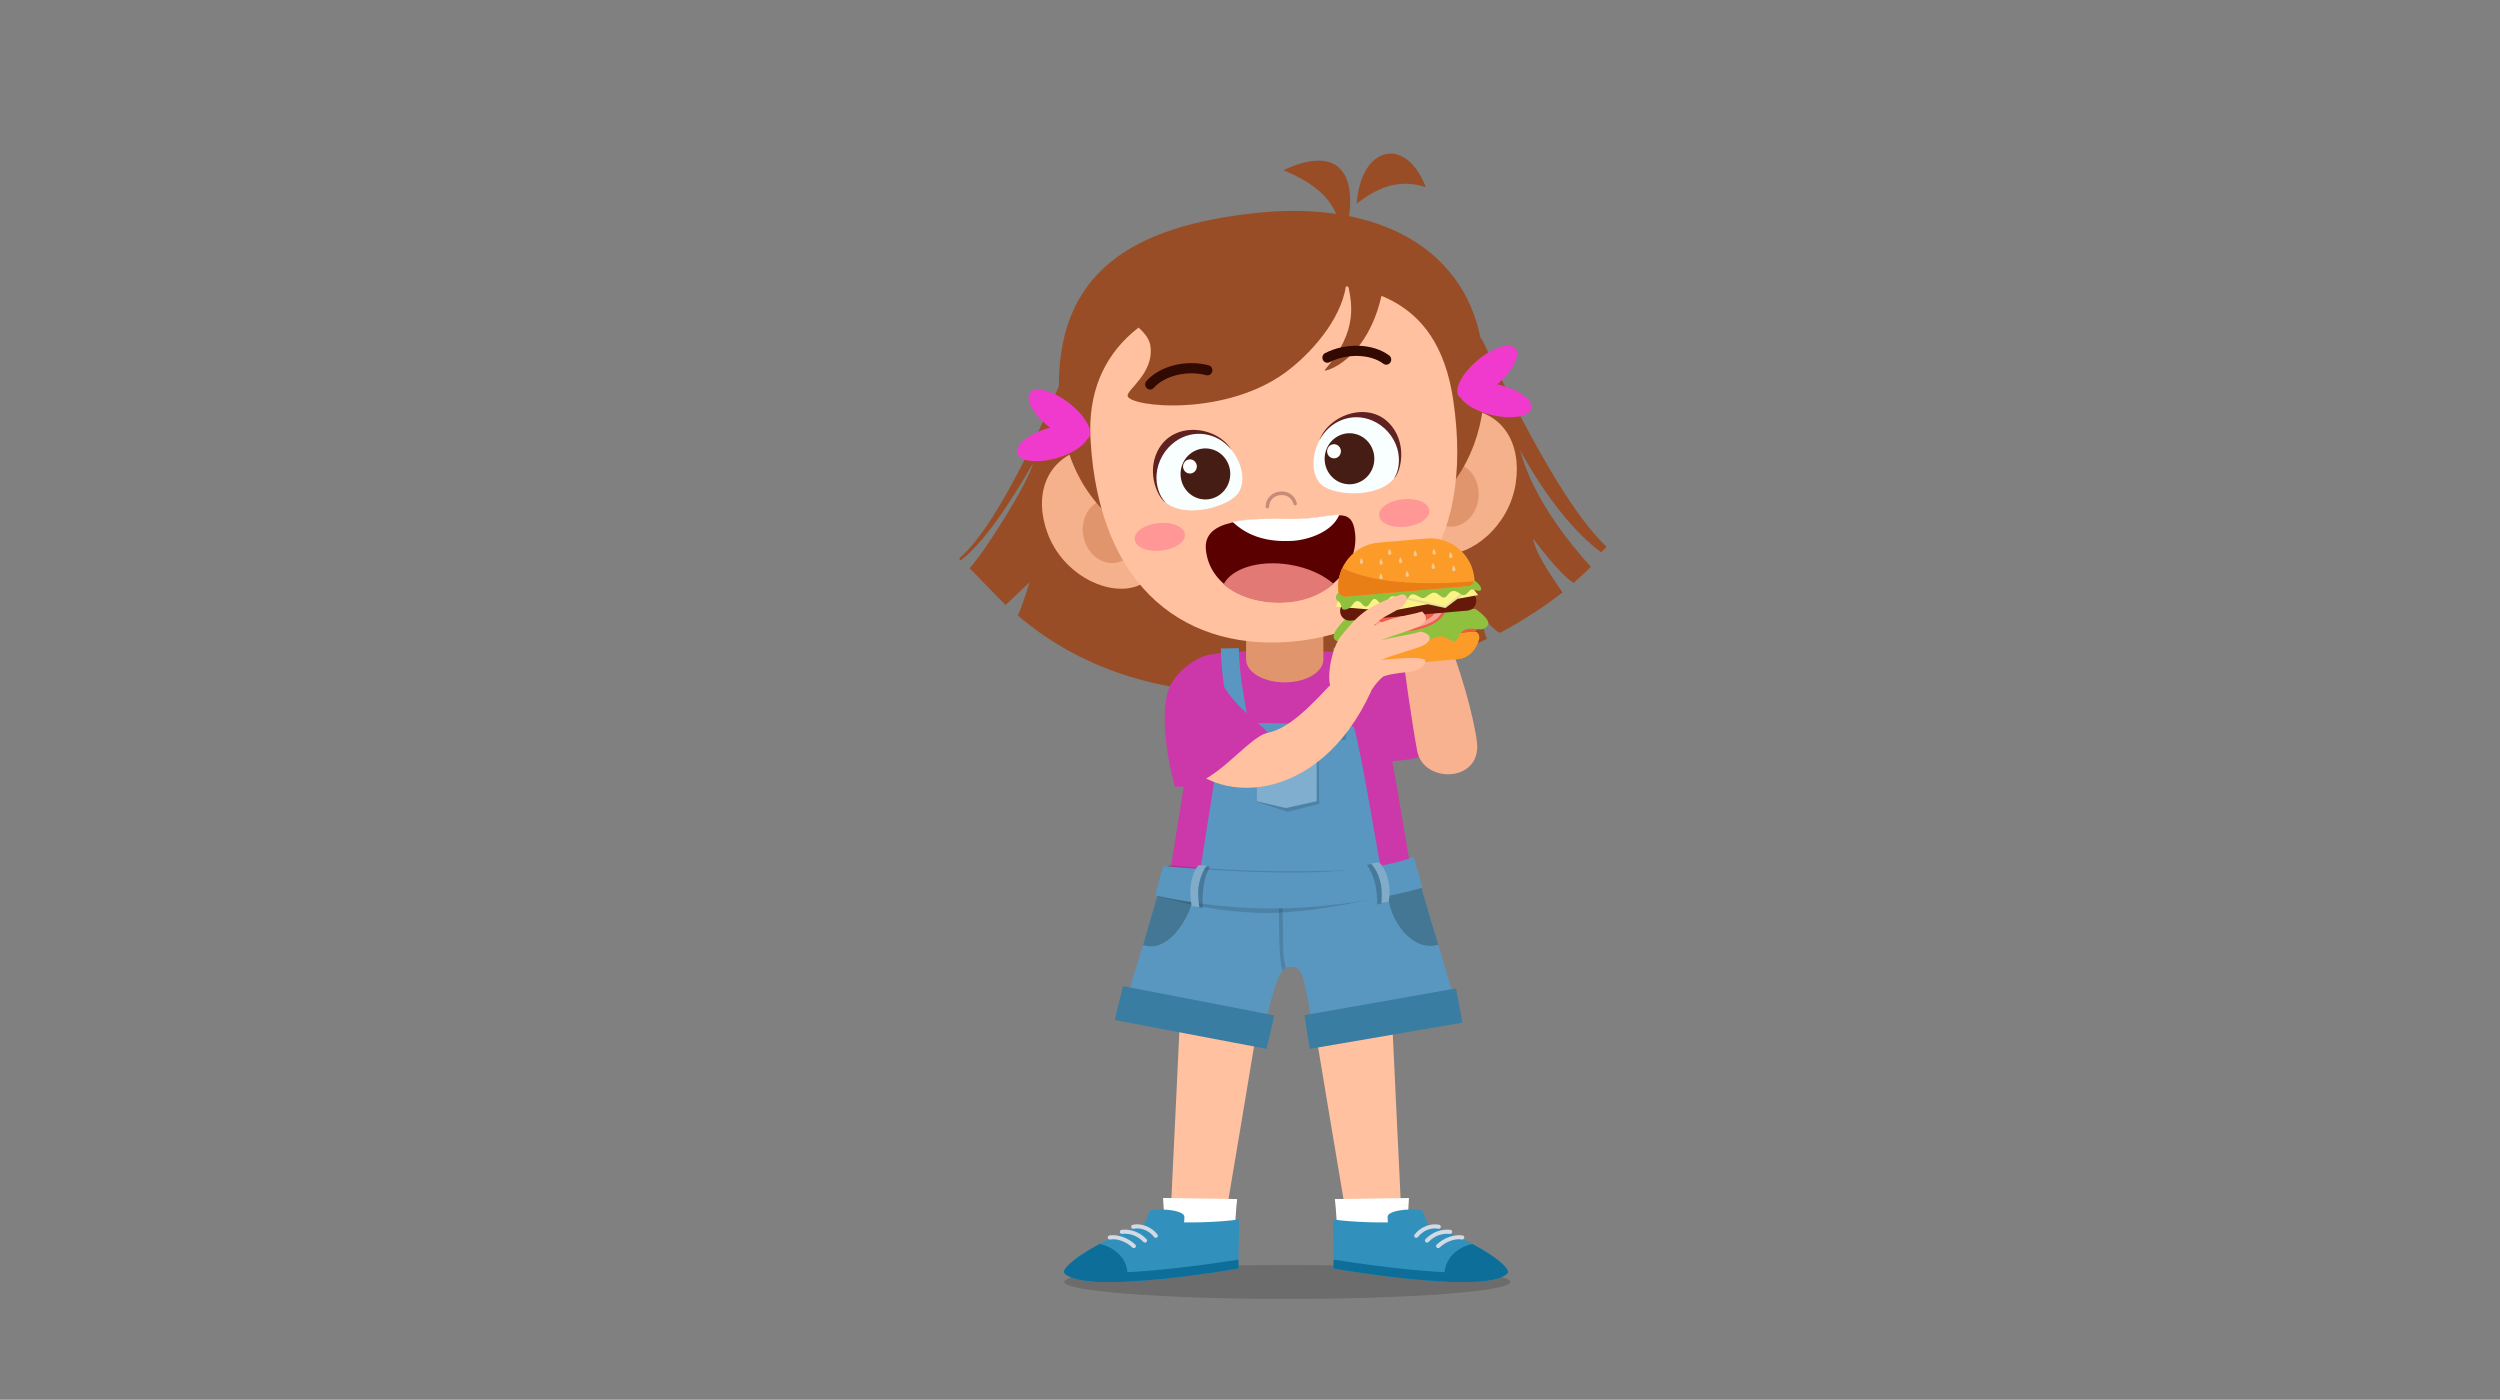 <svg version="1.1" id="Layer_1" xmlns="http://www.w3.org/2000/svg" xmlns:xlink="http://www.w3.org/1999/xlink" viewBox="0 0 768 430" enable-background="new 0 0 768 430" xml:space="preserve">
<rect x="0" y="0" width="768" height="430" fill="#808080" stroke="none"/>
<g>
	<ellipse opacity="0.16" cx="395.45" cy="393.82" rx="68.538" ry="5.2"/>
	<path fill="#FFC19F" d="M359.3,382.605l15.511,1.504c3.306-20.737,10.649-62.699,15.518-94.24l-26.854-2.405
		C362.568,317.333,359.969,360.842,359.3,382.605z"/>
	<path fill="#FFFFFF" d="M358.007,380.34l21.092-0.19c0.302-2.268,0.565-9.128,0.962-11.799l-22.767-0.331
		C357.523,372.47,357.964,379.441,358.007,380.34z"/>
	<g>
		<path fill="#3191BC" d="M351.508,376.227c0.343-1.2,1.049-2.718,1.596-4.107c0.407-1.03,10.729-0.797,10.74,1.687
			c0.003,0.637-0.027,1.197-0.084,1.706c1.766,0.029,3.682,0.021,5.705-0.038c4.399-0.128,8.344-0.452,11.113-0.865
			c0.152,3.929-0.245,10.727-0.113,15.094c0,0-46.111,8.138-53.323,1.548C325.108,389.393,336.728,381.279,351.508,376.227z"/>
		<path fill="#0D6E99" d="M380.442,386.964c-0.006,0.971-0.003,1.907,0.021,2.738c0,0-46.111,8.138-53.323,1.548
			c-0.287-0.262-0.297-0.65-0.071-1.134C339.758,392.9,368.979,388.775,380.442,386.964z"/>
		<path fill="#0D6E99" d="M337.786,382.157c0.259,0.051,0.518,0.103,0.776,0.171c5.424,1.446,8.789,6.333,7.516,10.916
			c-0.044,0.16-0.106,0.312-0.16,0.467c-8.64,0.363-16.198-0.104-18.777-2.461C325.809,390.033,330.343,386.127,337.786,382.157z"/>
		<path fill="#D3DAE5" d="M354.53,380.008c0.13,0.173,0.333,0.261,0.537,0.255c0.127-0.004,0.255-0.045,0.364-0.124
			c0.287-0.209,0.346-0.604,0.133-0.884c-1.771-2.333-4.88-3.566-7.559-3.016c-0.349,0.073-0.57,0.409-0.496,0.75
			c0.074,0.341,0.413,0.552,0.765,0.485C350.476,377.005,353.047,378.057,354.53,380.008z M351.263,381.527
			c0.132,0.138,0.312,0.205,0.491,0.2c0.151-0.004,0.302-0.061,0.42-0.169c0.261-0.238,0.274-0.638,0.032-0.893
			c-2.024-2.125-4.801-3.18-7.623-2.873c-0.354,0.038-0.61,0.349-0.571,0.695c0.038,0.346,0.36,0.621,0.71,0.559
			C346.142,378.896,348.875,379.02,351.263,381.527z M340.299,380.25c0.058,0.344,0.379,0.583,0.741,0.52
			c2.146-0.377,4.962,0.672,6.825,2.478c0.131,0.126,0.303,0.187,0.473,0.182c0.16-0.005,0.318-0.066,0.439-0.187
			c0.25-0.248,0.249-0.647-0.004-0.893c-2.139-2.073-5.399-3.24-7.943-2.824C340.479,379.581,340.241,379.906,340.299,380.25z"/>
	</g>
	<path fill="#FFC19F" d="M430.822,382.605l-15.512,1.504c-3.305-20.737-10.648-62.699-15.517-94.24l26.854-2.405
		C427.555,317.333,430.153,360.842,430.822,382.605z"/>
	<path fill="#FFFFFF" d="M432.115,380.34l-21.092-0.19c-0.302-2.268-0.565-9.128-0.962-11.799l22.767-0.331
		C432.6,372.47,432.16,379.441,432.115,380.34z"/>
	<g>
		<path fill="#3191BC" d="M438.615,376.227c-0.344-1.2-1.049-2.718-1.597-4.107c-0.406-1.03-10.729-0.797-10.739,1.687
			c-0.003,0.637,0.026,1.197,0.084,1.706c-1.767,0.029-3.682,0.021-5.705-0.038c-4.399-0.128-8.344-0.452-11.112-0.865
			c-0.152,3.929,0.245,10.727,0.113,15.094c0,0,46.111,8.138,53.323,1.548C465.015,389.393,453.396,381.279,438.615,376.227z"/>
		<path fill="#0D6E99" d="M409.68,386.964c0.007,0.971,0.005,1.907-0.021,2.738c0,0,46.111,8.138,53.323,1.548
			c0.286-0.262,0.297-0.65,0.07-1.134C450.364,392.9,421.143,388.775,409.68,386.964z"/>
		<path fill="#0D6E99" d="M452.337,382.157c-0.259,0.051-0.518,0.103-0.776,0.171c-5.425,1.446-8.789,6.333-7.516,10.916
			c0.045,0.16,0.105,0.312,0.16,0.467c8.64,0.363,16.198-0.104,18.777-2.461C464.314,390.033,459.779,386.127,452.337,382.157z"/>
		<path fill="#D3DAE5" d="M441.85,377.475c0.351,0.066,0.69-0.145,0.765-0.485s-0.147-0.677-0.496-0.75
			c-2.679-0.551-5.787,0.683-7.56,3.016c-0.212,0.28-0.152,0.675,0.133,0.884c0.109,0.079,0.237,0.12,0.365,0.124
			c0.203,0.006,0.406-0.082,0.536-0.255C437.075,378.057,439.647,377.005,441.85,377.475z M445.4,379.047
			c0.351,0.062,0.673-0.213,0.711-0.559c0.038-0.347-0.217-0.657-0.571-0.695c-2.822-0.307-5.599,0.748-7.623,2.873
			c-0.243,0.255-0.229,0.654,0.031,0.893c0.119,0.108,0.271,0.165,0.421,0.169c0.179,0.005,0.358-0.062,0.49-0.2
			C441.248,379.02,443.98,378.896,445.4,379.047z M449.293,379.525c-2.544-0.416-5.804,0.751-7.943,2.824
			c-0.252,0.245-0.254,0.645-0.004,0.893c0.121,0.12,0.279,0.182,0.438,0.187c0.171,0.005,0.343-0.056,0.474-0.182
			c1.862-1.806,4.679-2.854,6.824-2.478c0.362,0.063,0.685-0.176,0.742-0.52S449.644,379.581,449.293,379.525z"/>
	</g>
	<path fill="#994D26" d="M325.682,117.75c-11.508,26.58-22.695,46.957-31.049,53.791c0.112,0.131,0.272,0.516,0.486,0.625
		c9.064-6.953,18.665-23.76,22.203-29.801c-1.216,5.637-15.278,27.884-19.462,32.177c1.025,1.001,10.009,10.375,11.059,11.319
		c1.103-1.006,5.818-5.532,7.332-6.997c-0.592,2.208-2.906,9.281-3.635,10.17c42.043,36.086,105.072,25.401,144.203,7.237
		c-0.746-1.331-1.508-5.276-1.496-6.66c0.98,0.935,4.515,4.662,5.438,4.796c7.195-3.737,14.284-8.536,19.245-12.427
		c-1.422-2.18-7.997-10.965-9.111-16.55c3.688,4.859,9.97,12.448,12.545,13.618c1.247-1.142,4.271-3.826,5.271-4.937
		c-10.949-12.086-18.734-24.563-21.734-35.793c1.334,2.459,11.766,21.746,24.86,31.315c0.202-0.138,1.668-1.459,1.646-1.719
		c-9.153-8.712-20.646-27.079-38.362-63.914C415.238,104.744,346.442,113.24,325.682,117.75z"/>
	<path fill="#CC37A9" d="M434.4,271.576c-6.519,4.706-13.642,5.389-36.764,5.298c-23.31-0.092-33.688-3.801-38.49-6.771
		c0,0,8.532-55.687,12.056-68.853c7.542-1.957,38.864-1.708,49.336-0.059C425.134,212.599,433.734,271.764,434.4,271.576z"/>
	<path fill="#5997C1" d="M424.663,268.478c-4.848,3.615-10.146,9.389-27.346,9.319c-17.338-0.071-25.531-5.117-29.103-7.398
		c0,0,6.316-39.926,7.559-48.037c8.535-0.58,32.452,0,40.125,0.848C418.643,232.608,424.168,268.622,424.663,268.478z"/>
	<path fill="#5997C1" d="M357.713,267.819c0,0-8.056,28.228-12.292,40.637c8.458,3.65,31.675,8.219,42.47,9.091
		c4.24-18.145,5.745-20.755,8.942-20.544c3.109,0.206,3.595,1.611,6.807,20.688c10.733-0.651,34.706-5.964,43.515-9.234
		c-3.082-11.256-10.98-36.91-13.042-43.523c0,0-10.159,5.113-39.758,4.861C376.326,269.642,357.713,267.819,357.713,267.819z"/>
	<path fill="#E0956C" d="M382.799,184.532v18.06c0,3.883,5.314,7.033,11.87,7.033s11.869-3.149,11.869-7.033v-18.06H382.799z"/>
	<path fill="#447793" d="M441.85,290.213c-5.355,1.592-10.64-2.197-13.697-8.671c-2.138-4.526-2.141-9.42-0.414-13.109
		c4.714-0.191,7.649-0.37,7.649-0.37S438.293,278.832,441.85,290.213z"/>
	<path fill="#447793" d="M351.118,290.326c5.304,1.788,10.235-2.586,13.486-8.943c2.272-4.445,2.422-9.336,0.808-13.087
		c-4.706-0.364-7.634-0.651-7.634-0.651S354.602,278.564,351.118,290.326z"/>
	<path opacity="0.14" d="M386.154,280.432c14.423,0.621,39.57-4.328,49.817-8.508c-0.601-2.976-1.146-4.425-1.56-6.334
		c0,0-10.383,2.14-40.184,2.062c-18.151-0.048-35.265-1.897-35.265-1.897s-2.548,5.618-4.036,9.345
		C365.134,277.825,372.898,279.861,386.154,280.432z"/>
	<path opacity="0.14" d="M393.984,298.267c-0.93-3.177-1.014-8.76-1.052-13.859c-0.019-2.814-0.038-5.473-0.221-7.3l1.177-0.12
		c0.184,1.884,0.204,4.569,0.225,7.413c0.034,5.015-0.053,9.894,0.892,12.96l-0.519,0.356L393.984,298.267z"/>
	<path fill="#5997C1" d="M396.333,278.977c14.423-0.545,29.211-3.009,40.587-6.289c-0.399-2.216-2.222-7.776-2.6-9.529
		c0,0-10.23,5.149-40.039,4.896c-18.154-0.154-36.899-1.99-36.899-1.99s-1.24,3.909-2.455,9.036
		C366.797,277.701,381.374,279.541,396.333,278.977z"/>
	<path fill="#3A7DA3" d="M402.365,322.213c-0.287-1.645-1.452-9.042-1.626-10.352l46.558-8.227c0,0,1.72,9.172,1.955,10.534
		L402.365,322.213z"/>
	<path fill="#3A7DA3" d="M389.093,322.213c0.314-1.641,2.129-8.988,2.324-10.295L345,302.928c0,0-2.295,9.062-2.553,10.42
		L389.093,322.213z"/>
	<g opacity="0.2">
		<path d="M369.489,279.028l-2.335-0.415c-0.274-1.525-0.714-3.636-0.308-6.475c0.571-3.991,1.958-5.635,2.44-6.116l2.434,0.19
			c-0.069,0.272-1.508,2.228-2.097,6.868C369.425,274.644,369.377,277.791,369.489,279.028z"/>
	</g>
	<path fill="#81ACC9" d="M368.452,278.764l-2.335-0.416c-0.274-1.524-0.715-3.635-0.308-6.475c0.572-3.991,1.958-5.635,2.44-6.116
		l2.434,0.191c-0.068,0.271-1.946,2.177-2.535,6.817C367.949,274.328,368.203,277.54,368.452,278.764z"/>
	<g opacity="0.2">
		<path d="M423.038,277.889l2.298-0.575c0.16-1.494,0.443-3.566-0.174-6.28c-0.866-3.814-2.37-5.301-2.889-5.729l-2.412,0.365
			c0.089,0.258,1.808,2.078,2.74,6.519C422.914,273.683,423.195,276.688,423.038,277.889z"/>
	</g>
	<path fill="#81ACC9" d="M424.365,277.477l2.298-0.576c0.16-1.494,0.442-3.566-0.173-6.279c-0.867-3.815-2.371-5.301-2.89-5.73
		l-2.411,0.365c0.088,0.258,2.102,1.96,3.033,6.401C424.536,273.152,424.522,276.275,424.365,277.477z"/>
	<polygon opacity="0.14" points="405.271,246.971 395.514,249.407 385.767,246.209 386.157,232.497 405.112,232.027 	"/>
	<path fill="#80AECE" d="M404.482,246.133l-9.463,2.097l-9.012-2.097v-14.866c0,0,4.438,0.683,9.237,0.583
		c7.236-0.152,9.237-0.583,9.237-0.583V246.133z"/>
	<g opacity="0.14">
		<path d="M407.21,220.188c2.051-0.047,4.208-0.188,6.443-0.115c0,1.82-0.127,6.563-0.173,7.258l-7.001-0.143
			C406.529,226.451,407.046,221.952,407.21,220.188z"/>
	</g>
	<path fill="#5997C1" d="M413.212,225.934c0.044-0.645,0.153-1.726,0.296-3.162c0.51-5.088,1.454-13.168,1.632-23.665l-5.531-0.1
		c-0.171,10.254-1.102,18.177-1.601,23.179c-0.153,1.522-0.267,2.668-0.312,3.353L413.212,225.934z"/>
	<ellipse fill="#54504D" cx="410.652" cy="222.591" rx="1.59" ry="1.446"/>
	<g opacity="0.14">
		<path d="M384.25,220.188c-2.051-0.047-4.207-0.188-6.443-0.115c0,1.82,0.127,6.563,0.174,7.258l7-0.143
			C384.932,226.451,384.414,221.952,384.25,220.188z"/>
	</g>
	<path fill="#5997C1" d="M378.248,225.934c-0.044-0.645-0.153-1.726-0.296-3.162c-0.509-5.088-2.733-13.068-2.91-23.564l5.53-0.101
		c0.172,10.255,2.381,18.077,2.881,23.079c0.152,1.522,0.266,2.668,0.312,3.353L378.248,225.934z"/>
	<ellipse fill="#54504D" cx="380.808" cy="222.591" rx="1.59" ry="1.446"/>
	<g>
		<g>
			<path fill="#F4B18C" d="M321.774,163.704c4.53,12.335,17.371,18.97,26.28,16.727c8.906-2.247,9.563-12.854,6.705-24.905
				c-2.86-12.053-12.405-20.033-21.306-17.756C321.288,140.879,317.518,152.109,321.774,163.704z"/>
			<path fill="#E0956C" d="M332.927,165.245c1.255,5.284,5.95,8.641,10.49,7.498c4.54-1.146,7.203-6.356,5.95-11.642
				c-1.255-5.283-5.951-8.639-10.49-7.496C334.337,154.749,331.674,159.96,332.927,165.245z"/>
			<path fill="#F4B18C" d="M465.616,148.556c-2.04,13.027-13.332,22.203-22.493,21.862c-9.161-0.343-11.865-10.596-11.403-22.999
				c0.461-12.402,8.263-22.209,17.422-21.834C461.661,126.097,467.536,136.311,465.616,148.556z"/>
			
				<ellipse transform="matrix(0.999 0.037 -0.037 0.999 5.992 -16.544)" fill="#E0956C" cx="445.873" cy="152.144" rx="8.46" ry="9.854"/>
			<path fill="#994D26" d="M455.445,107.708c5.08,39.722-21.219,60.61-58.869,64.575c-37.651,3.965-69.426-10.183-71.202-50.188
				c-1.723-38.804,23.066-52.735,60.718-56.7C423.742,61.429,451.481,76.721,455.445,107.708z"/>
			<path fill="#FFC19F" d="M446.396,122.657c6.997,46.383-15.586,70.89-48.255,74.33c-32.667,3.44-60.565-15.152-63.138-62.129
				c-1.538-28.071,18.753-43.462,51.42-46.902C419.092,84.516,441.557,90.59,446.396,122.657z"/>
			<path fill="#FF9797" d="M364.002,164.124c0.222,2.338-3.053,4.59-7.315,5.032c-4.261,0.441-7.896-1.096-8.119-3.434
				c-0.222-2.337,3.054-4.59,7.315-5.032C360.146,160.25,363.78,161.787,364.002,164.124z"/>
			<path fill="#FF9797" d="M439.09,156.792c0.222,2.338-3.053,4.59-7.315,5.032c-4.261,0.441-7.896-1.096-8.119-3.433
				c-0.222-2.337,3.055-4.59,7.315-5.032C435.233,152.918,438.868,154.455,439.09,156.792z"/>
		</g>
		<g>
			<path fill="#F9FEFF" d="M405.4,135.11c-3.247,6.188-2.099,12.479,1.529,14.514c5.466,3.066,17.597,2.766,21.526-2.983
				c3.806-5.568,0.727-14.604-6.777-17.804C415.109,126.036,408.544,129.122,405.4,135.11z"/>
			<path fill="#602220" d="M427.621,131.01c-6.457-8.313-19.403-3.813-22.329,4.311c3.245-6.184,10.176-8.73,16.249-6.144
				c3.753,1.602,6.646,4.873,7.739,8.75c0.871,3.092,0.537,6.706-1.043,9.018C430.167,145.335,432.371,137.123,427.621,131.01z"/>
			<path fill="#461D14" d="M407.223,138.792c-1.158,4.165,1.188,8.5,5.241,9.683c4.054,1.182,8.278-1.236,9.438-5.4
				c1.158-4.166-1.188-8.5-5.241-9.683C412.606,132.209,408.382,134.627,407.223,138.792z"/>
			<path fill="#FEFFFE" d="M407.77,138.037c-0.321,1.156,0.329,2.358,1.454,2.687s2.297-0.343,2.618-1.498
				c0.321-1.156-0.33-2.359-1.454-2.687C409.264,136.21,408.092,136.881,407.77,138.037z"/>
		</g>
		<g>
			<path fill="#F9FEFF" d="M378.148,137.98c4.383,5.384,4.479,11.786,1.32,14.536c-4.759,4.143-16.7,6.377-21.666,1.565
				c-4.81-4.661-3.546-14.154,3.183-18.853C366.876,131.115,373.906,132.77,378.148,137.98z"/>
			<path fill="#602220" d="M355.585,138.596c4.712-9.489,18.266-7.78,22.709-0.432c-4.379-5.381-11.663-6.43-17.109-2.631
				c-3.366,2.351-5.564,6.159-5.882,10.185c-0.252,3.21,0.776,6.681,2.773,8.617C355.873,153.159,352.12,145.574,355.585,138.596z"
				/>
			<path fill="#461D14" d="M362.965,143.453c-1.159,4.165,1.188,8.5,5.242,9.683c4.053,1.183,8.278-1.236,9.437-5.401
				c1.159-4.165-1.188-8.5-5.241-9.682C368.349,136.87,364.125,139.288,362.965,143.453z"/>
			<path fill="#FEFFFE" d="M363.512,142.698c-0.321,1.156,0.33,2.358,1.454,2.687c1.125,0.328,2.297-0.343,2.618-1.499
				c0.322-1.156-0.33-2.358-1.454-2.687C365.006,140.872,363.833,141.542,363.512,142.698z"/>
		</g>
		<path fill="#994D26" d="M337.912,93.465c0.068,0.586,14.863,5.876,15.539,13.105c0.951,8.112-7.269,13.126-7.046,15.025
			c0.407,3.476,30.988,6.82,49.896-8.253c7.812-6.23,16.748-16.76,17.406-27.512c1.605,6.951,3.919,15.346-6.786,27.912
			c-0.803,0.942,19.687-4.026,19.052-39.855C423.151,65.181,344.266,60.218,337.912,93.465z"/>
		<path fill="#EF3ACD" d="M453.782,110.78c4.785-4.068,10.049-5.737,11.756-3.728c1.708,2.009-0.787,6.936-5.572,11.003
			l-0.048,0.038c0.181,0.039,0.354,0.061,0.536,0.104c6.11,1.457,10.567,4.718,9.955,7.282c-0.611,2.565-6.061,3.463-12.17,2.006
			c-4.646-1.108-8.32-3.258-9.553-5.353c-0.166-0.11-0.351-0.199-0.479-0.349C446.501,119.774,448.996,114.848,453.782,110.78z"/>
		<path fill="#EF3ACD" d="M328.357,123.786c-4.978-3.83-10.316-5.241-11.924-3.151c-1.608,2.09,1.125,6.889,6.102,10.719
			l0.049,0.035c-0.178,0.048-0.351,0.078-0.531,0.13c-6.031,1.753-10.324,5.226-9.588,7.758c0.735,2.532,6.222,3.164,12.253,1.411
			c4.586-1.333,8.152-3.659,9.281-5.812c0.16-0.118,0.34-0.215,0.461-0.372C336.068,132.415,333.336,127.616,328.357,123.786z"/>
		<path fill="#994D26" d="M394.261,52.267c15.415,6.456,17.295,13.677,18.214,22.813C418.058,56.957,414.104,43.076,394.261,52.267z
			 M416.778,62.593c6.188-4.881,12.946-7.845,21.218-5.092C432.011,41.635,418.021,44.65,416.778,62.593z"/>
		<path fill="#330A02" d="M426.015,112.021c-0.361,0.038-0.733-0.056-1.051-0.291c-4.021-3-11.125-3.202-16.529-0.459
			c-0.747,0.392-1.672,0.063-2.043-0.711c-0.371-0.775-0.061-1.716,0.696-2.099c6.444-3.266,14.724-2.963,19.672,0.735
			c0.681,0.506,0.831,1.487,0.335,2.187C426.83,111.758,426.432,111.977,426.015,112.021z"/>
		<path fill="#330A02" d="M353.473,119.66c-0.417,0.043-0.85-0.087-1.182-0.401c-0.622-0.583-0.666-1.574-0.097-2.212
			c4.13-4.652,12.181-6.674,19.127-4.821c0.816,0.217,1.303,1.074,1.09,1.911c-0.211,0.84-1.044,1.34-1.862,1.123
			c-5.828-1.559-12.747,0.119-16.103,3.896C354.183,119.452,353.834,119.622,353.473,119.66z"/>
		<path fill="#C68C75" d="M397.933,155.256c-0.258,0.027-0.503-0.14-0.573-0.405c-0.496-1.879-2.09-2.96-4.06-2.753
			c-1.98,0.209-3.363,1.628-3.441,3.531c-0.013,0.305-0.266,0.543-0.561,0.53c-0.297-0.012-0.527-0.27-0.515-0.575
			c0.099-2.438,1.912-4.324,4.408-4.587c2.483-0.262,4.575,1.17,5.208,3.562c0.077,0.295-0.093,0.599-0.379,0.68L397.933,155.256z"
			/>
		<g>
			<path fill="#5B0000" d="M416.307,164.042c0.938,9.56-7.34,19.418-20.003,20.752c-12.663,1.334-24.756-4.722-25.855-15.923
				c-0.938-9.559,13.323-9.502,26.135-9.309C409.309,159.755,415.369,154.483,416.307,164.042z"/>
			<path fill="#FFFFFF" d="M396.618,159.407c-6.285-0.095-12.899-0.148-17.956,0.914c4.812,4.596,10.929,6.188,18.053,5.855
				c5.112-0.238,12.524-2.724,14.725-8.051C408.169,158.129,403.312,159.508,396.618,159.407z"/>
			<path fill="#E27974" d="M409.703,179.387c-3.163-2.804-7.985-5.032-13.616-5.929c-9.376-1.492-17.763,1.178-20.212,6.083
				c4.996,4.256,12.613,6.243,20.46,5.417C401.689,184.394,406.253,182.312,409.703,179.387z"/>
		</g>
	</g>
	<path fill="#CC37A9" d="M420.869,233.494c0.075-6.154,1.108-22.069-0.331-32.438c4.646,0.974,12.961,3.388,14.626,5.87
		c3.386,4.307,9.749,12.452,13.563,18.997C442.847,233.004,427.412,234.764,420.869,233.494z"/>
	<path fill="#FFC19F" d="M421.158,212.47c-16.03,34.997-48.663,35.829-59.893,18.448c-4.776-7.393-1.197-26.202,6.897-26.202
		c13.76,28.75,23.457,24.163,40.179,6.03C410.442,210.223,421.923,210.8,421.158,212.47z"/>
	<path fill="#CC37A9" d="M389.504,225.109c-4.311-5.058-13.629-9.239-17.894-24.053c-4.646,0.974-10.65,5.581-12.493,10.464
		c-2.833,7.508-0.58,21.612,1.792,30.094C372.169,243.243,382.961,226.379,389.504,225.109z"/>
	<path fill="#F9B28F" d="M442.917,192.192c5.699,12.011,10.101,29.335,10.817,35.947c1.33,12.261-16.425,12.696-18.365,2.592
		c-1.494-7.781-4.062-25.854-5.474-37.496C429.66,191.292,442.067,190.401,442.917,192.192z"/>
	<g>
		<path fill="#FC9B27" d="M414.244,197.308c-1.068,0.092-1.704,1.386-1.235,2.512c1.335,3.2,4.286,5.327,7.491,5.051l27.38-2.35
			c3.205-0.275,5.751-2.874,6.521-6.254c0.271-1.189-0.576-2.356-1.646-2.264L414.244,197.308z"/>
		<path fill="#F05B49" d="M452.865,193.993l-38.445,3.299c-0.584,0.05-1.104-0.387-1.153-0.971
			c-0.051-0.584,0.387-1.104,0.971-1.154l38.444-3.3c0.585-0.05,1.104,0.387,1.154,0.971S453.449,193.943,452.865,193.993z"/>
		<path fill="#90C13E" d="M453.21,187.047c0,0,5.319,3.458,3.742,5.269c-1.578,1.811-2.963,0.624-5.843,0.872
			c-3.833,0.329-2.578,5.287-5.509,3.434s-3.488-1.299-9.021,1.064c-2.172,0.928-1.506-1.945-3.211-2.545
			c-1.704-0.6-2.004,3.465-3.371,3.642c-1.367,0.178-2.678-2.163-4.095-2.148s-3.58,5.533-5.374,3.447
			c-1.793-2.085-1.846-4.616-3.477-4.976c-1.63-0.36-4.307,2.733-6.304,1.837c-1.996-0.895-0.732-3,0.384-4.402
			c1.02-1.281,2.257-2.492,2.257-2.492L453.21,187.047z"/>
		<g>
			
				<ellipse transform="matrix(0.996 -0.086 0.086 0.996 -14.495 37.593)" fill="#F05B49" cx="431.61" cy="188.006" rx="12.561" ry="6.217"/>
			
				<ellipse transform="matrix(0.996 -0.086 0.086 0.996 -14.496 37.598)" fill="#F05B49" cx="431.61" cy="188.006" rx="9.404" ry="4.07"/>
			<path fill="#F6A096" d="M431.162,182.776c-6.296,0.541-11.199,3.32-10.95,6.208c0.247,2.888,5.552,4.792,11.848,4.251
				c6.295-0.541,11.197-3.32,10.949-6.208C442.762,184.139,437.457,182.236,431.162,182.776z M431.481,192.096
				c-0.935,0.06-1.837,0.057-2.689,0l2.151-2.555c0.104,0.045,0.214,0.08,0.327,0.103L431.481,192.096z M430.749,186.572
				l-2.535-2.134c0.808-0.193,1.671-0.344,2.572-0.441l0.21,2.452C430.91,186.483,430.828,186.525,430.749,186.572z
				 M431.739,183.915c0.934-0.06,1.837-0.057,2.689,0.001l-2.151,2.555c-0.104-0.045-0.214-0.08-0.328-0.104L431.739,183.915z
				 M432.472,189.439l2.535,2.135c-0.808,0.193-1.67,0.343-2.572,0.44l-0.211-2.452
				C432.311,189.528,432.394,189.486,432.472,189.439z M435.231,183.988c2.94,0.332,5.134,1.351,5.642,2.743l-7.706,0.661
				c-0.042-0.108-0.095-0.21-0.157-0.306l2.447-2.908L435.231,183.988z M426.948,184.789l3.103,2.613
				c-0.033,0.085-0.06,0.173-0.079,0.265l-7.706,0.662C422.517,186.941,424.327,185.627,426.948,184.789z M422.349,189.281
				l7.705-0.662c0.043,0.108,0.095,0.21,0.157,0.306l-2.572,3.055C424.876,191.609,422.835,190.617,422.349,189.281z
				 M431.957,192.061L431.957,192.061L431.957,192.061z M436.272,191.222l-3.103-2.612c0.033-0.086,0.06-0.174,0.079-0.265
				l7.705-0.661C440.704,189.07,438.894,190.385,436.272,191.222z"/>
		</g>
		<path fill="#661809" d="M450.798,187.58l-35.89,3.081c-1.631,0.14-3.08-1.08-3.221-2.711c-0.14-1.631,1.081-3.08,2.712-3.22
			l35.889-3.08c1.631-0.14,3.08,1.08,3.22,2.711C453.648,185.991,452.429,187.439,450.798,187.58z"/>
		<polygon fill="#FCF287" points="411.346,183.96 410.392,186.362 426.71,187.761 454.068,182.813 450.935,178.74 412.131,182.855 
					"/>
		<polygon fill="#E4DD97" points="424.367,182.508 444.011,186.8 452.63,180.278 449.703,178.879 		"/>
		<polygon fill="#FCF287" points="425.046,181.858 443.9,186.286 451.983,179.733 449.194,178.399 		"/>
		<path fill="#90C13E" d="M411.545,181.624c0,0-2.238,1.885-0.544,2.973c1.692,1.088,0.427,3.116,2.543,2.614
			c2.117-0.501,2.165-2.745,3.542-2.543s1.424,1.682,2.541,1.644c1.116-0.038,1.64-2.322,2.6-2.325s1.482,1.712,2.726,1.605
			c1.243-0.106,1.385-2.185,2.803-2.433c1.419-0.249,2.059,1.616,3.554,1.328c1.495-0.289,1.552-2.098,2.861-1.908
			c1.311,0.19,2.207,1.312,3.153,1.151c0.945-0.161,1.863-1.586,3.137-1.663c1.273-0.076,2.138,1.61,3.17,1.521
			c1.032-0.089,1.36-1.863,2.706-2.025c1.346-0.163,2.342,1.272,3.305,1.269c0.963-0.002,1.854-1.745,2.492-1.767
			c0.638-0.021,2.979,1.173,2.855-0.274c-0.124-1.447-3.073-3.193-3.073-3.193L411.545,181.624z"/>
		<path fill="#FC9B27" d="M452.944,177.791c-0.638-7.432-7.24-12.991-14.672-12.353l-14.796,1.27
			c-7.432,0.638-12.99,7.24-12.353,14.672c0.099,1.147,1.109,1.998,2.256,1.899l37.665-3.233
			C452.192,179.948,453.043,178.938,452.944,177.791z"/>
		<g>
			<path fill="#F8C88E" d="M424.795,172.866c0.04,0.475-0.179,0.574-0.457,0.598s-0.512-0.036-0.552-0.511
				c-0.041-0.475,0.396-1.31,0.396-1.31S424.754,172.391,424.795,172.866z"/>
			<path fill="#F8C88E" d="M432.811,176.604c0.041,0.475-0.178,0.574-0.457,0.598c-0.278,0.024-0.511-0.036-0.552-0.511
				c-0.041-0.475,0.396-1.311,0.396-1.311S432.77,176.129,432.811,176.604z"/>
			<path fill="#F8C88E" d="M416.041,177.399c0.041,0.475-0.178,0.574-0.457,0.598c-0.278,0.024-0.511-0.037-0.552-0.511
				c-0.04-0.475,0.396-1.31,0.396-1.31S416.001,176.924,416.041,177.399z"/>
			<path fill="#F8C88E" d="M430.774,172.353c0.04,0.475-0.179,0.574-0.457,0.598s-0.512-0.036-0.552-0.511
				c-0.041-0.475,0.396-1.31,0.396-1.31S430.733,171.878,430.774,172.353z"/>
			<path fill="#F8C88E" d="M427.403,169.827c0.04,0.475-0.179,0.574-0.457,0.598c-0.279,0.024-0.512-0.036-0.553-0.511
				c-0.04-0.475,0.396-1.311,0.396-1.311S427.362,169.352,427.403,169.827z"/>
			<path fill="#F8C88E" d="M424.75,177.295c0.041,0.475-0.178,0.574-0.457,0.598c-0.278,0.024-0.511-0.036-0.552-0.511
				c-0.04-0.475,0.396-1.311,0.396-1.311S424.71,176.82,424.75,177.295z"/>
			<path fill="#F8C88E" d="M441.056,169.776c0.041,0.475-0.178,0.574-0.457,0.598c-0.278,0.024-0.511-0.036-0.552-0.511
				c-0.041-0.475,0.396-1.311,0.396-1.311S441.015,169.301,441.056,169.776z"/>
			<path fill="#F8C88E" d="M447.118,174.881c0.041,0.475-0.178,0.574-0.456,0.598c-0.279,0.024-0.512-0.037-0.553-0.511
				c-0.04-0.475,0.396-1.311,0.396-1.311S447.078,174.406,447.118,174.881z"/>
			<path fill="#F8C88E" d="M446.186,170.813c0.041,0.475-0.178,0.574-0.457,0.598c-0.278,0.024-0.511-0.036-0.552-0.511
				c-0.041-0.475,0.396-1.31,0.396-1.31S446.145,170.339,446.186,170.813z"/>
			<path fill="#F8C88E" d="M435.287,170.271c0.041,0.475-0.179,0.574-0.457,0.598c-0.278,0.023-0.511-0.036-0.552-0.511
				c-0.04-0.475,0.396-1.311,0.396-1.311S435.246,169.796,435.287,170.271z"/>
			<path fill="#F8C88E" d="M418.75,172.608c0.04,0.475-0.18,0.573-0.457,0.597c-0.279,0.024-0.512-0.036-0.553-0.511
				c-0.041-0.475,0.396-1.31,0.396-1.31S418.709,172.133,418.75,172.608z"/>
			<path fill="#F8C88E" d="M440.803,174.144c0.04,0.475-0.178,0.573-0.457,0.598c-0.278,0.024-0.511-0.037-0.552-0.511
				s0.396-1.31,0.396-1.31S440.762,173.668,440.803,174.144z"/>
		</g>
		<path fill="#E87E15" d="M412.364,174.483c-0.983,2.086-1.45,4.445-1.24,6.896c0.099,1.147,1.109,1.998,2.256,1.899l37.665-3.233
			c0.871-0.074,1.569-0.674,1.812-1.46C430.887,180.384,418.9,177.79,412.364,174.483z"/>
	</g>
	<path fill="#FFC19F" d="M431.312,185.803c-1.85,2.001-7.295,3.749-9.049,6.132c0,0-0.08,0.176-0.103,0.305
		c5.025-2.658,10.288-3.065,14.735-4.386c4.417,4.585-4.654,5.476-12.633,8.859c5.134-1.333,8.738-1.616,12.206-2.689
		c3.641,0.812,3.586,3.051,0.26,4.467c-2.57,1.094-7.491,2.265-12.191,4.131c-0.315,0.332,11.146-1.384,13.254,0.139
		c0.362,1.242-1.084,3.083-4.592,3.613c-1.897,0.287-4.091,0.221-8.15,1.368c-2.785,2.15-4.313,5.428-5.221,6.62
		c-3.772,3.9-9.767-0.844-10.591-2.118c-2.141-3.308-0.142-13.399,2.771-16.907c4.884-5.879,7.181-8.967,18.549-12.737
		C432.978,182.618,432.214,184.829,431.312,185.803z"/>
</g>
</svg>

